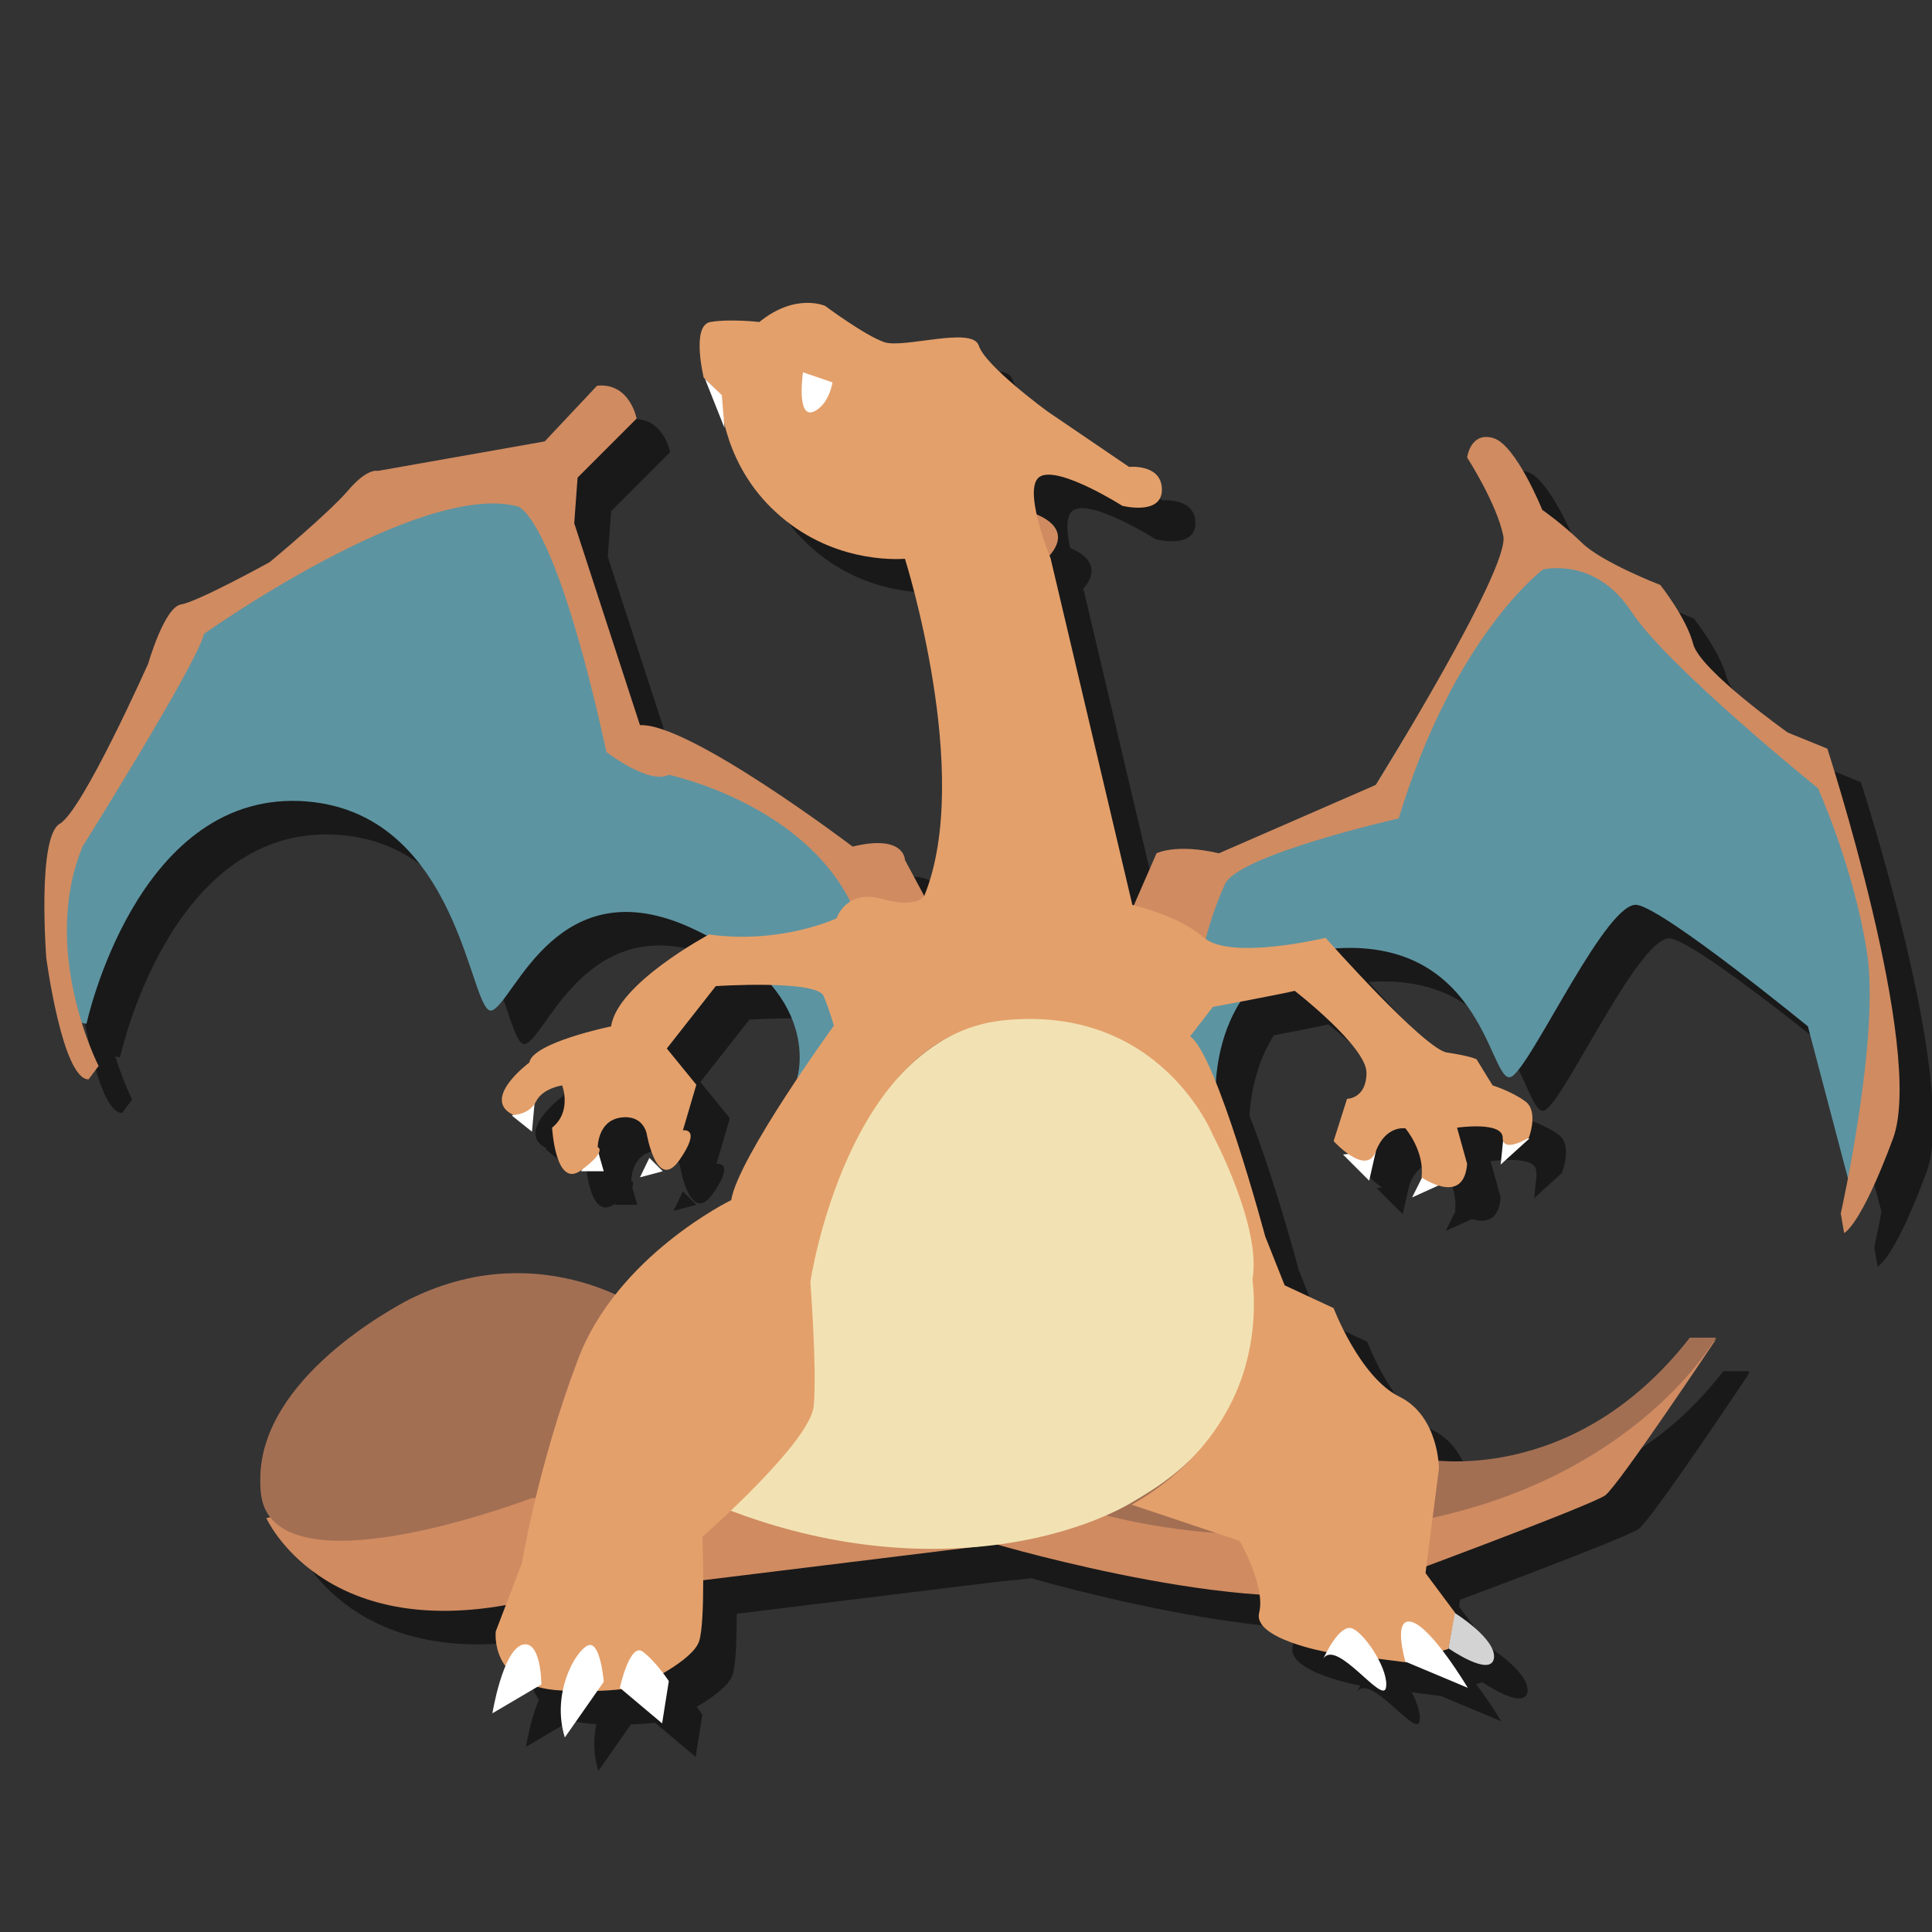 <?xml version="1.0" encoding="utf-8"?>
<!-- Generator: Adobe Illustrator 23.0.6, SVG Export Plug-In . SVG Version: 6.00 Build 0)  -->
<svg version="1.1" id="Layer_1" xmlns="http://www.w3.org/2000/svg" xmlns:xlink="http://www.w3.org/1999/xlink" x="0px" y="0px"
	 viewBox="0 0 288 288" style="enable-background:new 0 0 288 288;" xml:space="preserve">
<rect x="0" y="0" width="288" height="288" fill="#333333" stroke="none"/>
<style type="text/css">
	.st0{opacity:0.5;}
	.st1{fill:#D08B61;}
	.st2{fill:#A36F53;}
	.st3{fill:#5D94A1;}
	.st4{fill:#D3D3D3;}
	.st5{fill:#FFFFFF;}
	.st6{fill:#F2E2B3;}
	.st7{fill:#E4A06B;}
</style>
<g class="st0">
	<path d="M44.7,231.3c0,0,8.3,18.5,37.1,12.7l71.7-8.8c0,0,41.5,12.2,57.1,5.9c0,0,31.7-11.7,33.7-13.2s16.6-23.4,16.6-23.4
		S233,233.2,216,229.8c-17.1-3.4-69.3-10.2-69.3-10.2l-77.6,5.9L44.7,231.3z"/>
	<path d="M84.3,228.3c0,0-32.5,12.5-39.3,2.5c-1.2-1.8-1.2-3.8-1.2-5.4c0.1-15,19.9-25.5,22.4-26.8c3.7-1.8,8.9-3.7,15.2-3.8
		c8.9-0.2,15.7,3.2,17.5,4.3c10.2,6.3,118.5,23.4,118.5,23.4s22,4.4,39.5-18.1h3.9c0,0-11.7,21-44.4,27.3s-54.6-3.4-54.6-3.4H84.3z"
		/>
	<path d="M186.2,168.3c0,0-1-22,20-22s21,22,24.4,19c3.4-2.9,14.1-26.3,18.5-25.4s25.4,18.1,25.4,18.1l6.3,23.9l5.9-23.9l-8.8-38.1
		l-16.6-12.2L252,95l-16-9.1l-6.3,3.9L210.1,122l-27.3,13.7l-3.4,20.5L186.2,168.3z"/>
	<path d="M17.9,157.6c0,0,7.3-34.1,31.7-33.2c24.4,1,25.4,32.7,28.8,31.2s9.8-21.5,29.8-12.2s15.6,22.4,15.6,22.4l13.7-12.7
		l-2.9-16.1c0,0-27.3-24.9-35.6-21L86.8,77L74,76.6L33,98.1l-19,34.1c0,0-0.5,22.4,1,23.9S17.9,157.6,17.9,157.6z"/>
	<path d="M142.8,138.6l-2.9-5.4c0,0,0-3.9-7.8-2c0,0-24.4-18.5-31.7-18.1L90.6,83l0.5-6.8l8.8-8.8c0,0-1-5.4-5.9-4.9l-7.8,8.3
		l-24.9,4.4c0,0-1.5-0.5-4.4,2.9C54,81.5,45.2,88.8,45.2,88.8S34.5,94.7,32,95.1s-4.9,8.8-4.9,8.8s-9.8,22-13.2,23.9
		c-3.4,2-2,20-2,20s2.4,18.1,6.3,18.1l1.5-2c0,0-8.8-17.1-2.4-32.7c0,0,17.1-27.3,18.1-31.7c0,0,32.2-22.9,46.8-19
		c0,0,5.4,1,13.2,36.6c0,0,6.3,4.9,9.3,3.4c0,0,21,4.4,27.8,20.5l10.7,1L142.8,138.6z"/>
	<path d="M159,81.5c0,0,6.8,2,2,6.8L159,81.5z"/>
	<path d="M174,140l3.4-7.8c0,0,2.9-1.5,9.3,0l23.4-10.2c0,0,20-32.2,19-37.1s-5.4-11.7-5.4-11.7s0.5-3.9,3.9-2.9s7.3,10.7,7.3,10.7
		s2.9,2,5.9,4.9c2.9,2.9,11.7,6.3,11.7,6.3s3.9,4.9,4.9,8.8s14.1,13.2,14.1,13.2l5.9,2.4c0,0,14.6,44.9,9.8,58.1
		c-4.9,13.2-7.3,14.1-7.3,14.1l-0.5-2.9c0,0,5.9-26.3,3.9-39s-7.3-24.4-7.3-24.4s-22.4-18.1-27.8-26.3c-5.4-8.3-13.2-6.3-13.2-6.3
		s-13.2,9.8-21.5,37.1c0,0-23.9,5.4-25.9,9.8s-2.9,8.3-2.9,8.3L174,140z"/>
	<path d="M221.8,245.4c0,0,6.3,3.9,5.9,6.8c-0.5,2.9-6.8-1.5-6.8-1.5L221.8,245.4z"/>
	<polygon points="81.3,171.3 84.3,173.7 84.7,169.3 	"/>
	<polygon points="91.6,179.6 95,179.6 94,176.1 	"/>
	<polygon points="101.8,177.6 100.4,180.5 103.8,179.6 	"/>
	<polygon points="205.2,177.1 209.1,181 210.1,176.6 	"/>
	<polygon points="217,180.5 215.5,183.5 219.9,181.5 	"/>
	<polygon points="229.1,174.7 228.7,178.6 233,174.7 	"/>
	<path d="M125.7,194.2c0,0,6.8-41,36.6-37.6s30.7,40.5,30.7,40.5c0,3.7-0.6,12.3-6.3,20.5c-4.3,6.2-9.5,9.3-12.7,11.2
		c-1.8,1.1-9.8,5.6-23.4,6.8c-18.3,1.6-33.7-3.8-42.4-7.8L125.7,194.2z"/>
	<path d="M139.9,88.3c0,0,10.2,32.2,2.9,50.2c0,0-1,2-6.3,0.5c-5.4-1.5-6.8,2.9-6.8,2.9s-8.3,3.9-19,2.4c0,0-13.7,7.3-14.6,13.7
		c0,0-11.7,2.4-12.2,5.4c0,0-7.3,5.4-2.4,7.8c0,0,2.4,0,3.4-2s3.9-2.4,3.9-2.4s1.5,3.9-1.5,6.3c0,0,0.5,9.3,4.4,6.3
		c3.9-2.9,2.4-3.4,2.4-3.4s0-3.9,3.4-4.4s3.9,2.4,3.9,2.4s1.5,8.8,4.9,3.9c3.4-4.9,0.5-4.4,0.5-4.4l2-6.8l-4.4-5.4l7.3-9.3
		c0,0,15.1-1,16.1,1.5c1,2.5,1.5,4.4,1.5,4.4s-14.3,19.7-15.3,26c0,0-17.1,8.3-22.9,23.9c-5.9,15.6-8.3,30.2-8.3,30.2l-3.9,10.2
		c0,0-1,8.3,9.8,8.8c0,0,9.3,0.5,12.2-1c0,0,7.3-3.4,8.3-6.3c1-2.9,0.5-15.6,0.5-15.6s16.1-14.1,16.6-19.5s-0.5-18.5-0.5-18.5
		s5.4-36.6,28.8-39s31.2,17.1,31.2,17.1s7.3,13.7,5.9,21.5c0.4,3.3,0.4,8.3-1.3,13.8c-3.9,12.3-13.9,18.2-16.7,19.8
		c5.4,1.8,10.7,3.6,16.1,5.4c0,0,3.9,6.8,2.9,10.7s10.2,5.9,10.2,5.9l11.7,1.5l6.3-2l1-5.4l-4.4-5.9l2-15.6c0,0,0-7.8-5.9-10.7
		s-9.8-13.2-9.8-13.2l-7.3-3.4l-2.9-7.3c0,0-7.3-27.3-11.2-29.8l3.4-4.4c0,0,10.7-2,12.2-2.4c0,0,10.7,8.3,10.7,12.2
		s-2.9,3.9-2.9,3.9l-2,6.3c0,0,4.9,5.4,6.3,1.5c1.5-3.9,4.4-3.4,4.4-3.4s2.9,3.4,2.4,7.3c0,0,6.3,4.4,6.8-2l-1.5-5.4
		c0,0,6.8-1,6.8,1.5c0,2.4,3.9,0,3.9,0s1.5-3.9-0.5-5.4s-4.9-2.4-4.9-2.4l-2.4-3.9c0,0-1-0.5-4.4-1s-18.1-17.1-18.1-17.1
		s-14.1,3.4-18.1,0c-3.9-3.4-10.7-4.9-10.7-4.9l-12.2-51.7c0,0-4.4-10.7-1.5-12.2s12.2,4.4,12.2,4.4s5.9,1.5,5.9-2.4
		s-4.9-3.4-4.9-3.4l-12.2-8.3c0,0-9.3-6.8-10.2-9.8c-1-2.9-11.2,0.5-14.1-0.5s-8.8-5.4-8.8-5.4s-4.4-2-9.8,2.4c0,0-4.4-0.5-7.3,0
		s-1,8.3-1,8.3l2.4,2.4c0.1,1.8,0.8,10.7,8.3,17.6C128.7,88.8,138.2,88.4,139.9,88.3z"/>
	<path d="M124.7,60.5c0,0-1,6.8,1.5,5.9c2.4-1,2.9-4.4,2.9-4.4L124.7,60.5z"/>
	<polygon points="112.6,63.9 113,68.8 110.1,61.5 	"/>
	<path d="M85.7,256.1c0,0,0-6.8-2.9-5.9c-2.9,1-4.4,10.2-4.4,10.2L85.7,256.1z"/>
	<path d="M95,255.7c0,0-0.5-6.3-2.4-5.4c-2,1-5.4,7.3-3.4,13.7L95,255.7z"/>
	<path d="M97.4,256.6c0,0,1.5-6.8,3.4-5.4c2,1.5,3.9,4.4,3.9,4.4l-1,6.3L97.4,256.6z"/>
	<path d="M202.3,252.2c0,0,2.4-5.4,4.4-4.4s5.4,6.3,4.9,8.8C211.1,259.1,204.3,249.3,202.3,252.2z"/>
	<path d="M214.5,252.7c0,0-2-6.8,1-5.9s8.3,9.8,8.3,9.8L214.5,252.7z"/>
</g>
<g>
	<path class="st1" d="M39.7,226.3c0,0,8.3,18.5,37.1,12.7l71.7-8.8c0,0,41.5,12.2,57.1,5.9c0,0,31.7-11.7,33.7-13.2
		s16.6-23.4,16.6-23.4S228,228.2,211,224.8c-17.1-3.4-69.3-10.2-69.3-10.2l-77.6,5.9L39.7,226.3z"/>
	<path class="st2" d="M79.3,223.3c0,0-32.5,12.5-39.3,2.5c-1.2-1.8-1.2-3.8-1.2-5.4c0.1-15,19.9-25.5,22.4-26.8
		c3.7-1.8,8.9-3.7,15.2-3.8c8.9-0.2,15.7,3.2,17.5,4.3c10.2,6.3,118.5,23.4,118.5,23.4s22,4.4,39.5-18.1h3.9c0,0-11.7,21-44.4,27.3
		s-54.6-3.4-54.6-3.4H79.3z"/>
	<path class="st3" d="M181.2,163.3c0,0-1-22,20-22s21,22,24.4,19c3.4-2.9,14.1-26.3,18.5-25.4s25.4,18.1,25.4,18.1l6.3,23.9
		l5.9-23.9l-8.8-38.1l-16.6-12.2L247,90l-16-9.1l-6.3,3.9L205.1,117l-27.3,13.7l-3.4,20.5L181.2,163.3z"/>
	<path class="st3" d="M12.9,152.6c0,0,7.3-34.1,31.7-33.2c24.4,1,25.4,32.7,28.8,31.2s9.8-21.5,29.8-12.2s15.6,22.4,15.6,22.4
		l13.7-12.7l-2.9-16.1c0,0-27.3-24.9-35.6-21L81.8,72L69,71.6L28,93.1L9,127.2c0,0-0.5,22.4,1,23.9S12.9,152.6,12.9,152.6z"/>
	<path class="st1" d="M137.8,133.6l-2.9-5.4c0,0,0-3.9-7.8-2c0,0-24.4-18.5-31.7-18.1L85.6,78l0.5-6.8l8.8-8.8c0,0-1-5.4-5.9-4.9
		l-7.8,8.3l-24.9,4.4c0,0-1.5-0.5-4.4,2.9C49,76.5,40.2,83.8,40.2,83.8S29.5,89.7,27,90.1s-4.9,8.8-4.9,8.8s-9.8,22-13.2,23.9
		c-3.4,2-2,20-2,20s2.4,18.1,6.3,18.1l1.5-2c0,0-8.8-17.1-2.4-32.7c0,0,17.1-27.3,18.1-31.7c0,0,32.2-22.9,46.8-19
		c0,0,5.4,1,13.2,36.6c0,0,6.3,4.9,9.3,3.4c0,0,21,4.4,27.8,20.5l10.7,1L137.8,133.6z"/>
	<path class="st1" d="M154,76.5c0,0,6.8,2,2,6.8L154,76.5z"/>
	<path class="st1" d="M169,135l3.4-7.8c0,0,2.9-1.5,9.3,0l23.4-10.2c0,0,20-32.2,19-37.1s-5.4-11.7-5.4-11.7s0.5-3.9,3.9-2.9
		s7.3,10.7,7.3,10.7s2.9,2,5.9,4.9c2.9,2.9,11.7,6.3,11.7,6.3s3.9,4.9,4.9,8.8s14.1,13.2,14.1,13.2l5.9,2.4c0,0,14.6,44.9,9.8,58.1
		c-4.9,13.2-7.3,14.1-7.3,14.1l-0.5-2.9c0,0,5.9-26.3,3.9-39s-7.3-24.4-7.3-24.4s-22.4-18.1-27.8-26.3c-5.4-8.3-13.2-6.3-13.2-6.3
		s-13.2,9.8-21.5,37.1c0,0-23.9,5.4-25.9,9.8s-2.9,8.3-2.9,8.3L169,135z"/>
	<path class="st4" d="M216.8,240.4c0,0,6.3,3.9,5.9,6.8c-0.5,2.9-6.8-1.5-6.8-1.5L216.8,240.4z"/>
	<polygon class="st5" points="76.3,166.3 79.3,168.7 79.7,164.3 	"/>
	<polygon class="st5" points="86.6,174.6 90,174.6 89,171.1 	"/>
	<polygon class="st5" points="96.8,172.6 95.4,175.5 98.8,174.6 	"/>
	<polygon class="st5" points="200.2,172.1 204.1,176 205.1,171.6 	"/>
	<polygon class="st5" points="212,175.5 210.5,178.5 214.9,176.5 	"/>
	<polygon class="st5" points="224.1,169.7 223.7,173.6 228,169.7 	"/>
	<path class="st6" d="M120.7,189.2c0,0,6.8-41,36.6-37.6s30.7,40.5,30.7,40.5c0,3.7-0.6,12.3-6.3,20.5c-4.3,6.2-9.5,9.3-12.7,11.2
		c-1.8,1.1-9.8,5.6-23.4,6.8c-18.3,1.6-33.7-3.8-42.4-7.8L120.7,189.2z"/>
	<path class="st7" d="M134.9,83.3c0,0,10.2,32.2,2.9,50.2c0,0-1,2-6.3,0.5c-5.4-1.5-6.8,2.9-6.8,2.9s-8.3,3.9-19,2.4
		c0,0-13.7,7.3-14.6,13.7c0,0-11.7,2.4-12.2,5.4c0,0-7.3,5.4-2.4,7.8c0,0,2.4,0,3.4-2s3.9-2.4,3.9-2.4s1.5,3.9-1.5,6.3
		c0,0,0.5,9.3,4.4,6.3c3.9-2.9,2.4-3.4,2.4-3.4s0-3.9,3.4-4.4s3.9,2.4,3.9,2.4s1.5,8.8,4.9,3.9c3.4-4.9,0.5-4.4,0.5-4.4l2-6.8
		l-4.4-5.4l7.3-9.3c0,0,15.1-1,16.1,1.5s1.5,4.4,1.5,4.4s-14.3,19.7-15.3,26c0,0-17.1,8.3-22.9,23.9c-5.9,15.6-8.3,30.2-8.3,30.2
		l-3.9,10.2c0,0-1,8.3,9.8,8.8c0,0,9.3,0.5,12.2-1c0,0,7.3-3.4,8.3-6.3c1-2.9,0.5-15.6,0.5-15.6s16.1-14.1,16.6-19.5
		s-0.5-18.5-0.5-18.5s5.4-36.6,28.8-39s31.2,17.1,31.2,17.1s7.3,13.7,5.9,21.5c0.4,3.3,0.4,8.3-1.3,13.8
		c-3.9,12.3-13.9,18.2-16.7,19.8c5.4,1.8,10.7,3.6,16.1,5.4c0,0,3.9,6.8,2.9,10.7s10.2,5.9,10.2,5.9l11.7,1.5l6.3-2l1-5.4l-4.4-5.9
		l2-15.6c0,0,0-7.8-5.9-10.7s-9.8-13.2-9.8-13.2l-7.3-3.4l-2.9-7.3c0,0-7.3-27.3-11.2-29.8l3.4-4.4c0,0,10.7-2,12.2-2.4
		c0,0,10.7,8.3,10.7,12.2s-2.9,3.9-2.9,3.9l-2,6.3c0,0,4.9,5.4,6.3,1.5c1.5-3.9,4.4-3.4,4.4-3.4s2.9,3.4,2.4,7.3c0,0,6.3,4.4,6.8-2
		l-1.5-5.4c0,0,6.8-1,6.8,1.5c0,2.4,3.9,0,3.9,0s1.5-3.9-0.5-5.4s-4.9-2.4-4.9-2.4l-2.4-3.9c0,0-1-0.5-4.4-1s-18.1-17.1-18.1-17.1
		s-14.1,3.4-18.1,0c-3.9-3.4-10.7-4.9-10.7-4.9l-12.2-51.7c0,0-4.4-10.7-1.5-12.2s12.2,4.4,12.2,4.4s5.9,1.5,5.9-2.4
		s-4.9-3.4-4.9-3.4l-12.2-8.3c0,0-9.3-6.8-10.2-9.8c-1-2.9-11.2,0.5-14.1-0.5s-8.8-5.4-8.8-5.4s-4.4-2-9.8,2.4c0,0-4.4-0.5-7.3,0
		s-1,8.3-1,8.3l2.4,2.4c0.1,1.8,0.8,10.7,8.3,17.6C123.7,83.8,133.2,83.4,134.9,83.3z"/>
	<path class="st5" d="M119.7,55.5c0,0-1,6.8,1.5,5.9c2.4-1,2.9-4.4,2.9-4.4L119.7,55.5z"/>
	<polygon class="st5" points="107.6,58.9 108,63.8 105.1,56.5 	"/>
	<path class="st5" d="M80.7,251.1c0,0,0-6.8-2.9-5.9c-2.9,1-4.4,10.2-4.4,10.2L80.7,251.1z"/>
	<path class="st5" d="M90,250.7c0,0-0.5-6.3-2.4-5.4c-2,1-5.4,7.3-3.4,13.7L90,250.7z"/>
	<path class="st5" d="M92.4,251.6c0,0,1.5-6.8,3.4-5.4c2,1.5,3.9,4.4,3.9,4.4l-1,6.3L92.4,251.6z"/>
	<path class="st5" d="M197.3,247.2c0,0,2.4-5.4,4.4-4.4s5.4,6.3,4.9,8.8C206.1,254.1,199.3,244.3,197.3,247.2z"/>
	<path class="st5" d="M209.5,247.7c0,0-2-6.8,1-5.9s8.3,9.8,8.3,9.8L209.5,247.7z"/>
</g>
</svg>

